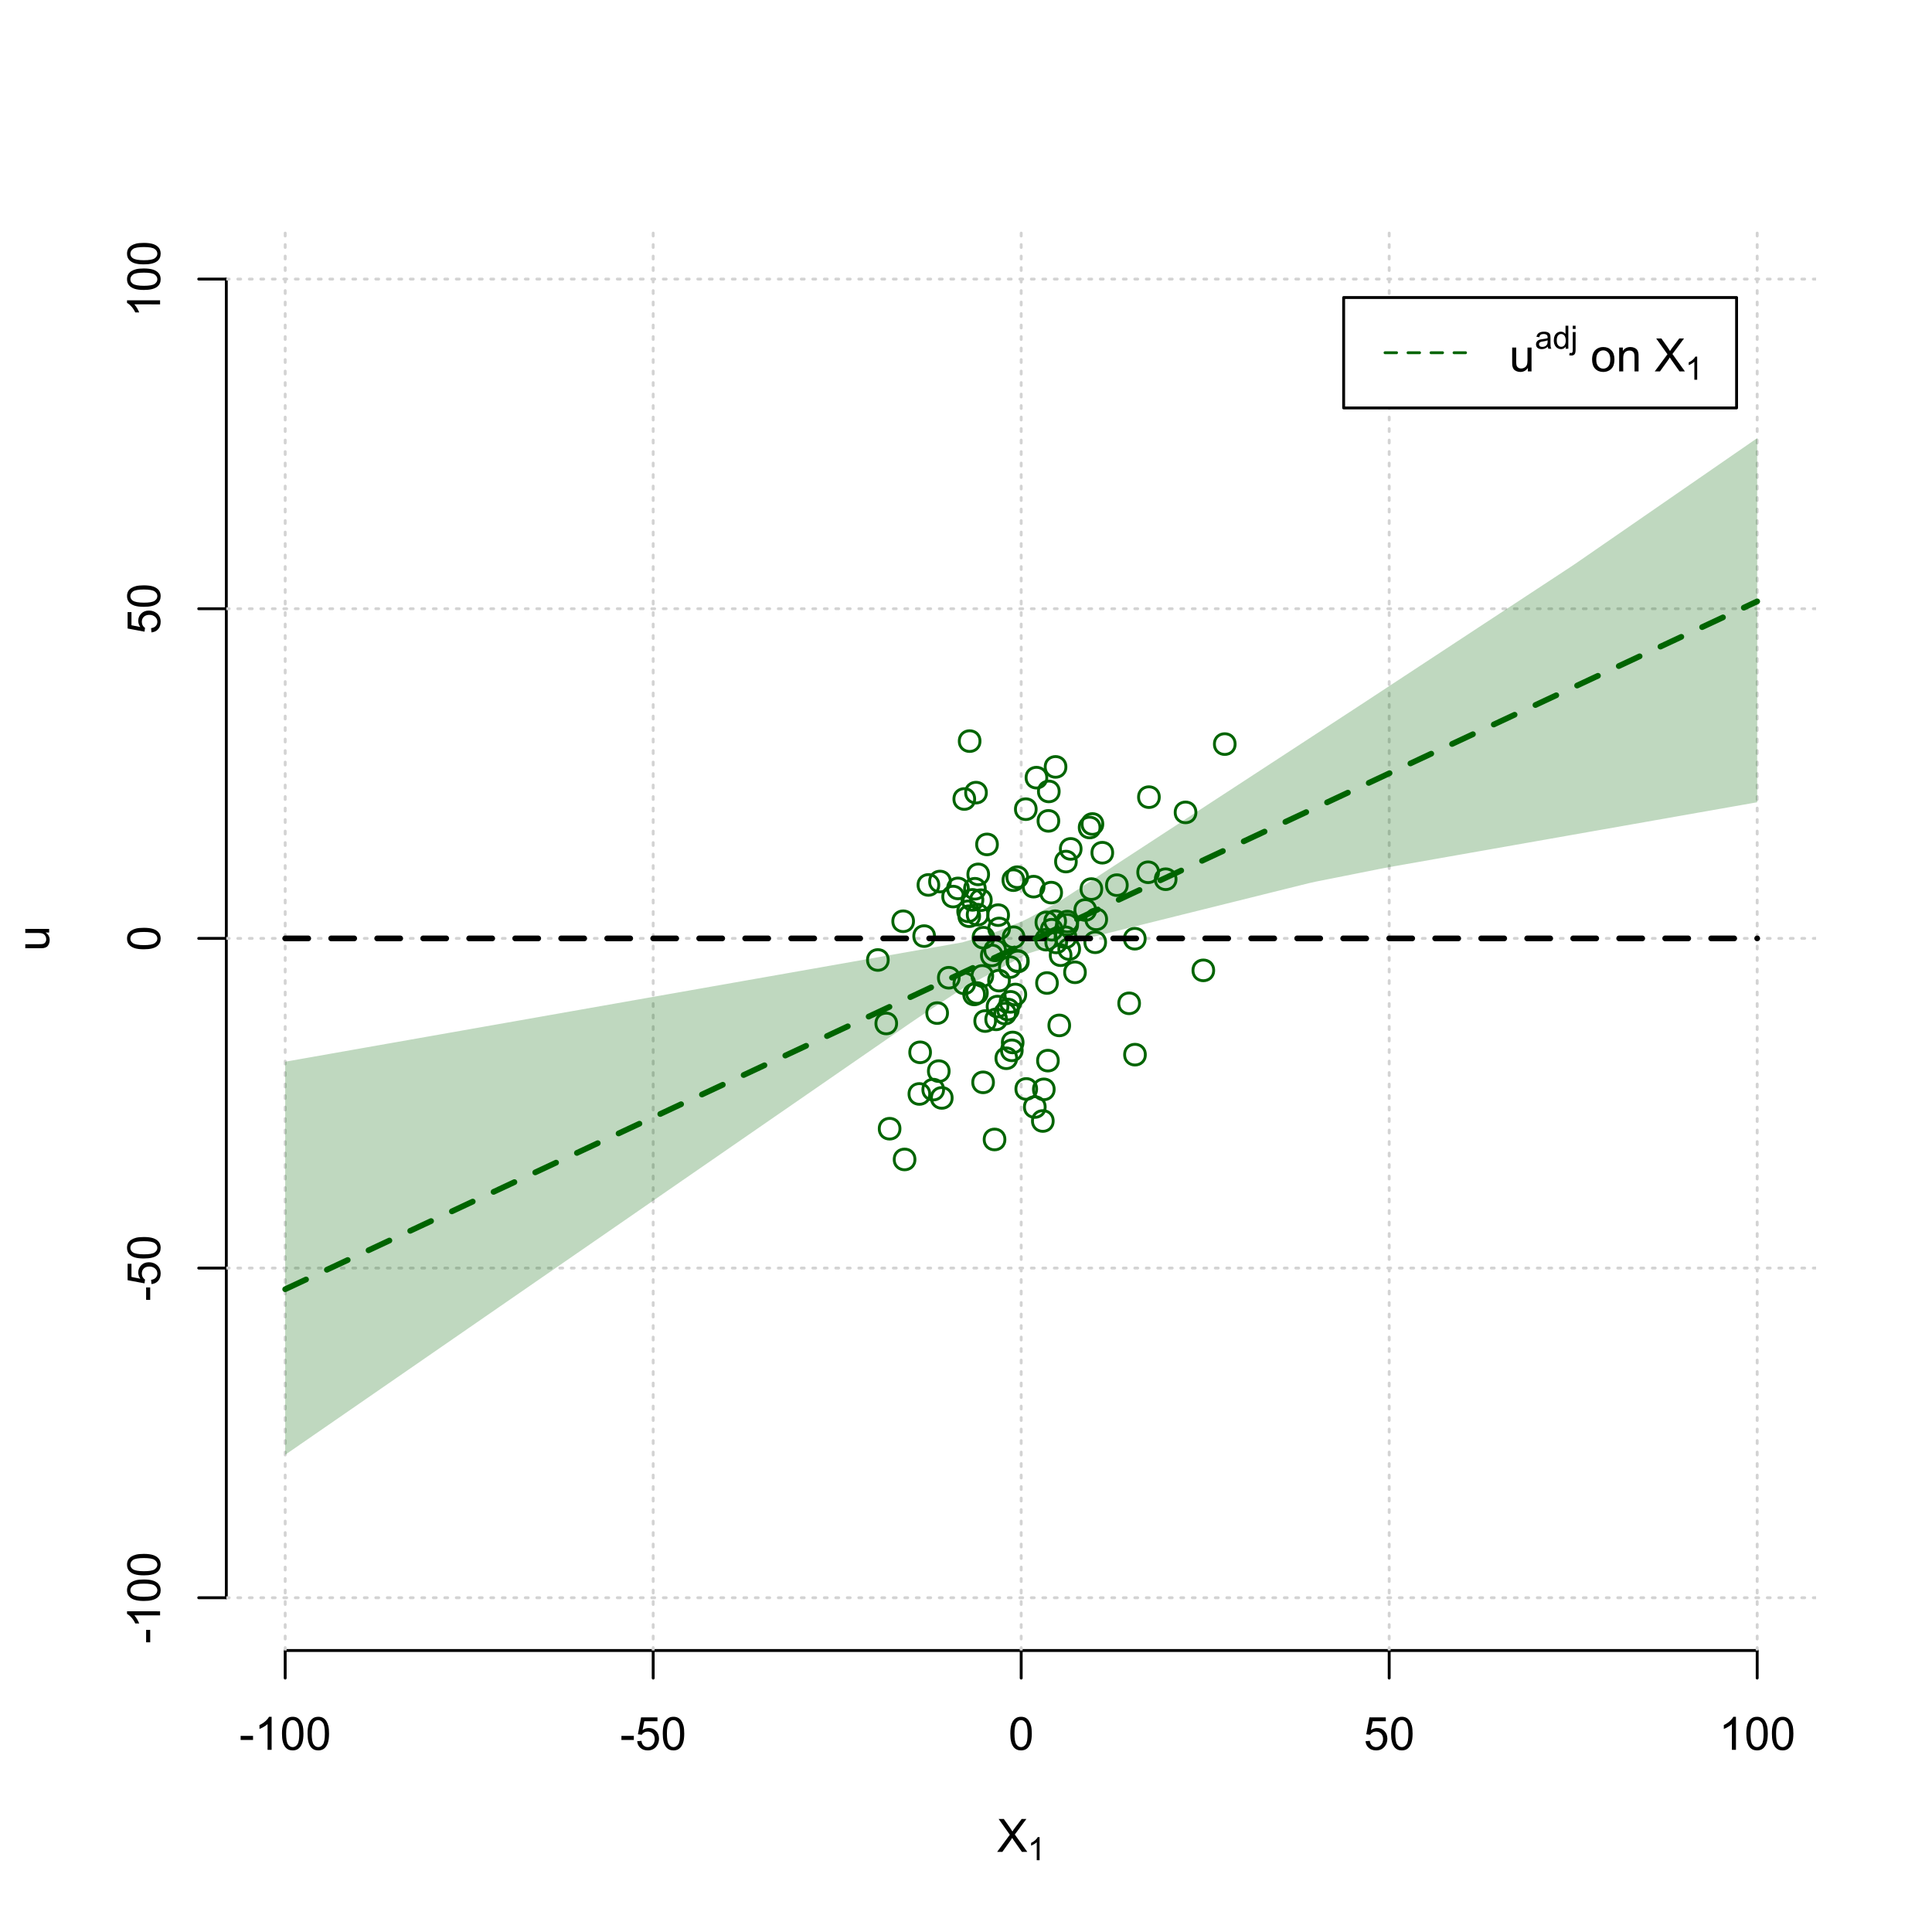<?xml version="1.0" encoding="UTF-8"?>
<svg xmlns="http://www.w3.org/2000/svg" xmlns:xlink="http://www.w3.org/1999/xlink" width="504pt" height="504pt" viewBox="0 0 504 504" version="1.1">
<defs>
<g>
<symbol overflow="visible" id="glyph0-0">
<path style="stroke:none;" d="M 1.5 0 L 1.5 -7.5 L 7.5 -7.5 L 7.5 0 Z M 1.688 -0.188 L 7.312 -0.188 L 7.312 -7.312 L 1.688 -7.312 Z M 1.688 -0.188 "/>
</symbol>
<symbol overflow="visible" id="glyph0-1">
<path style="stroke:none;" d="M 0.055 0 L 3.375 -4.477 L 0.445 -8.59 L 1.797 -8.59 L 3.359 -6.387 C 3.68 -5.93 3.91 -5.578 4.047 -5.332 C 4.238 -5.645 4.465 -5.969 4.727 -6.312 L 6.457 -8.59 L 7.695 -8.59 L 4.676 -4.539 L 7.93 0 L 6.523 0 L 4.359 -3.062 C 4.238 -3.238 4.113 -3.43 3.984 -3.641 C 3.789 -3.324 3.652 -3.109 3.574 -2.992 L 1.418 0 Z M 0.055 0 "/>
</symbol>
<symbol overflow="visible" id="glyph0-2">
<path style="stroke:none;" d="M 0.383 -2.578 L 0.383 -3.641 L 3.621 -3.641 L 3.621 -2.578 Z M 0.383 -2.578 "/>
</symbol>
<symbol overflow="visible" id="glyph0-3">
<path style="stroke:none;" d="M 4.469 0 L 3.414 0 L 3.414 -6.719 C 3.16 -6.477 2.828 -6.234 2.414 -5.996 C 2 -5.75 1.629 -5.57 1.305 -5.449 L 1.305 -6.469 C 1.895 -6.742 2.41 -7.078 2.852 -7.477 C 3.293 -7.871 3.605 -8.254 3.789 -8.625 L 4.469 -8.625 Z M 4.469 0 "/>
</symbol>
<symbol overflow="visible" id="glyph0-4">
<path style="stroke:none;" d="M 0.5 -4.234 C 0.496 -5.246 0.602 -6.062 0.812 -6.688 C 1.02 -7.305 1.328 -7.785 1.742 -8.121 C 2.148 -8.457 2.668 -8.625 3.297 -8.625 C 3.758 -8.625 4.164 -8.531 4.512 -8.348 C 4.855 -8.16 5.141 -7.891 5.371 -7.543 C 5.594 -7.191 5.773 -6.766 5.906 -6.266 C 6.035 -5.762 6.098 -5.086 6.102 -4.234 C 6.098 -3.227 5.996 -2.414 5.789 -1.797 C 5.578 -1.176 5.266 -0.695 4.859 -0.359 C 4.445 -0.02 3.926 0.145 3.297 0.148 C 2.465 0.145 1.816 -0.148 1.348 -0.742 C 0.781 -1.457 0.496 -2.621 0.5 -4.234 Z M 1.582 -4.234 C 1.582 -2.824 1.746 -1.887 2.074 -1.418 C 2.402 -0.949 2.809 -0.715 3.297 -0.719 C 3.777 -0.715 4.184 -0.949 4.52 -1.422 C 4.848 -1.887 5.016 -2.824 5.016 -4.234 C 5.016 -5.648 4.848 -6.59 4.52 -7.055 C 4.184 -7.516 3.773 -7.746 3.289 -7.75 C 2.801 -7.746 2.414 -7.543 2.125 -7.137 C 1.762 -6.613 1.582 -5.645 1.582 -4.234 Z M 1.582 -4.234 "/>
</symbol>
<symbol overflow="visible" id="glyph0-5">
<path style="stroke:none;" d="M 0.5 -2.25 L 1.605 -2.344 C 1.684 -1.805 1.871 -1.398 2.176 -1.125 C 2.473 -0.852 2.836 -0.715 3.258 -0.719 C 3.766 -0.715 4.195 -0.906 4.547 -1.293 C 4.898 -1.672 5.074 -2.18 5.074 -2.82 C 5.074 -3.414 4.902 -3.891 4.566 -4.242 C 4.227 -4.59 3.785 -4.762 3.242 -4.766 C 2.898 -4.762 2.594 -4.684 2.32 -4.531 C 2.047 -4.375 1.832 -4.176 1.676 -3.93 L 0.688 -4.062 L 1.516 -8.473 L 5.789 -8.473 L 5.789 -7.465 L 2.359 -7.465 L 1.898 -5.156 C 2.414 -5.516 2.953 -5.695 3.523 -5.695 C 4.27 -5.695 4.902 -5.434 5.422 -4.914 C 5.934 -4.395 6.191 -3.727 6.195 -2.914 C 6.191 -2.133 5.965 -1.461 5.516 -0.898 C 4.961 -0.199 4.211 0.145 3.258 0.148 C 2.477 0.145 1.836 -0.07 1.344 -0.508 C 0.844 -0.941 0.562 -1.523 0.5 -2.25 Z M 0.5 -2.25 "/>
</symbol>
<symbol overflow="visible" id="glyph0-6">
<path style="stroke:none;" d="M 4.867 0 L 4.867 -0.914 C 4.379 -0.211 3.723 0.141 2.895 0.141 C 2.527 0.141 2.184 0.07 1.867 -0.07 C 1.547 -0.211 1.309 -0.387 1.156 -0.602 C 1 -0.812 0.895 -1.074 0.832 -1.383 C 0.785 -1.59 0.762 -1.918 0.766 -2.367 L 0.766 -6.223 L 1.82 -6.223 L 1.82 -2.773 C 1.816 -2.219 1.84 -1.848 1.887 -1.656 C 1.949 -1.379 2.09 -1.16 2.309 -1.004 C 2.523 -0.84 2.789 -0.762 3.105 -0.766 C 3.418 -0.762 3.715 -0.844 3.996 -1.008 C 4.273 -1.172 4.469 -1.391 4.586 -1.672 C 4.699 -1.949 4.758 -2.355 4.758 -2.891 L 4.758 -6.223 L 5.812 -6.223 L 5.812 0 Z M 4.867 0 "/>
</symbol>
<symbol overflow="visible" id="glyph0-7">
<path style="stroke:none;" d=""/>
</symbol>
<symbol overflow="visible" id="glyph0-8">
<path style="stroke:none;" d="M 0.398 -3.109 C 0.398 -4.262 0.719 -5.117 1.359 -5.672 C 1.895 -6.133 2.547 -6.363 3.316 -6.363 C 4.172 -6.363 4.871 -6.082 5.414 -5.52 C 5.953 -4.957 6.223 -4.184 6.227 -3.199 C 6.223 -2.398 6.102 -1.766 5.867 -1.309 C 5.625 -0.848 5.277 -0.492 4.82 -0.238 C 4.359 0.016 3.859 0.141 3.316 0.141 C 2.441 0.141 1.734 -0.137 1.203 -0.695 C 0.664 -1.254 0.398 -2.059 0.398 -3.109 Z M 1.484 -3.109 C 1.48 -2.309 1.656 -1.711 2.004 -1.32 C 2.348 -0.922 2.785 -0.727 3.316 -0.727 C 3.84 -0.727 4.273 -0.926 4.621 -1.324 C 4.969 -1.723 5.145 -2.328 5.145 -3.148 C 5.145 -3.914 4.969 -4.496 4.617 -4.895 C 4.266 -5.289 3.832 -5.488 3.316 -5.492 C 2.785 -5.488 2.348 -5.293 2.004 -4.898 C 1.656 -4.5 1.48 -3.902 1.484 -3.109 Z M 1.484 -3.109 "/>
</symbol>
<symbol overflow="visible" id="glyph0-9">
<path style="stroke:none;" d="M 0.789 0 L 0.789 -6.223 L 1.742 -6.223 L 1.742 -5.336 C 2.195 -6.02 2.855 -6.363 3.719 -6.363 C 4.09 -6.363 4.434 -6.293 4.754 -6.16 C 5.066 -6.023 5.305 -5.848 5.461 -5.633 C 5.617 -5.41 5.727 -5.152 5.789 -4.852 C 5.828 -4.656 5.848 -4.312 5.848 -3.828 L 5.848 0 L 4.793 0 L 4.793 -3.785 C 4.793 -4.215 4.75 -4.535 4.668 -4.75 C 4.586 -4.961 4.441 -5.129 4.234 -5.258 C 4.023 -5.383 3.777 -5.449 3.5 -5.449 C 3.047 -5.449 2.66 -5.305 2.332 -5.02 C 2.004 -4.734 1.84 -4.195 1.844 -3.398 L 1.844 0 Z M 0.789 0 "/>
</symbol>
<symbol overflow="visible" id="glyph1-0">
<path style="stroke:none;" d="M 1.051 0 L 1.051 -5.25 L 5.25 -5.25 L 5.25 0 Z M 1.18 -0.133 L 5.117 -0.133 L 5.117 -5.117 L 1.18 -5.117 Z M 1.18 -0.133 "/>
</symbol>
<symbol overflow="visible" id="glyph1-1">
<path style="stroke:none;" d="M 3.129 0 L 2.391 0 L 2.391 -4.703 C 2.211 -4.531 1.977 -4.363 1.691 -4.195 C 1.398 -4.023 1.141 -3.895 0.914 -3.812 L 0.914 -4.527 C 1.328 -4.719 1.688 -4.953 1.996 -5.234 C 2.305 -5.508 2.523 -5.777 2.652 -6.039 L 3.129 -6.039 Z M 3.129 0 "/>
</symbol>
<symbol overflow="visible" id="glyph1-2">
<path style="stroke:none;" d="M 3.395 -0.539 C 3.117 -0.305 2.855 -0.137 2.605 -0.043 C 2.352 0.051 2.082 0.094 1.793 0.098 C 1.312 0.094 0.941 -0.02 0.688 -0.25 C 0.43 -0.48 0.305 -0.781 0.305 -1.148 C 0.305 -1.359 0.352 -1.551 0.449 -1.73 C 0.543 -1.902 0.668 -2.047 0.828 -2.156 C 0.984 -2.262 1.164 -2.34 1.363 -2.398 C 1.504 -2.434 1.723 -2.473 2.02 -2.512 C 2.609 -2.578 3.047 -2.664 3.336 -2.766 C 3.336 -2.867 3.34 -2.93 3.34 -2.957 C 3.34 -3.258 3.27 -3.469 3.129 -3.594 C 2.941 -3.758 2.66 -3.844 2.289 -3.844 C 1.941 -3.844 1.684 -3.781 1.52 -3.66 C 1.348 -3.535 1.227 -3.32 1.152 -3.016 L 0.43 -3.113 C 0.492 -3.418 0.602 -3.668 0.754 -3.863 C 0.902 -4.051 1.121 -4.199 1.406 -4.301 C 1.688 -4.402 2.016 -4.453 2.395 -4.453 C 2.766 -4.453 3.066 -4.406 3.301 -4.32 C 3.527 -4.23 3.699 -4.121 3.812 -3.992 C 3.918 -3.855 3.996 -3.691 4.043 -3.492 C 4.066 -3.363 4.078 -3.133 4.082 -2.809 L 4.082 -1.824 C 4.078 -1.137 4.094 -0.703 4.129 -0.523 C 4.156 -0.336 4.219 -0.164 4.316 0 L 3.543 0 C 3.465 -0.152 3.414 -0.332 3.395 -0.539 Z M 3.336 -2.188 C 3.062 -2.074 2.66 -1.98 2.129 -1.906 C 1.82 -1.859 1.605 -1.812 1.484 -1.758 C 1.355 -1.703 1.258 -1.621 1.191 -1.52 C 1.121 -1.41 1.09 -1.293 1.09 -1.168 C 1.09 -0.969 1.164 -0.805 1.312 -0.676 C 1.461 -0.543 1.68 -0.48 1.969 -0.48 C 2.25 -0.48 2.5 -0.539 2.727 -0.664 C 2.945 -0.785 3.109 -0.957 3.215 -1.176 C 3.293 -1.34 3.332 -1.586 3.336 -1.914 Z M 3.336 -2.188 "/>
</symbol>
<symbol overflow="visible" id="glyph1-3">
<path style="stroke:none;" d="M 3.379 0 L 3.379 -0.551 C 3.102 -0.121 2.695 0.094 2.16 0.098 C 1.812 0.094 1.492 0 1.203 -0.188 C 0.906 -0.379 0.68 -0.645 0.523 -0.988 C 0.359 -1.328 0.281 -1.723 0.285 -2.172 C 0.281 -2.605 0.355 -3 0.504 -3.355 C 0.648 -3.707 0.863 -3.977 1.156 -4.168 C 1.441 -4.355 1.766 -4.453 2.129 -4.453 C 2.387 -4.453 2.621 -4.395 2.828 -4.285 C 3.031 -4.172 3.199 -4.031 3.332 -3.855 L 3.332 -6.012 L 4.066 -6.012 L 4.066 0 Z M 1.047 -2.172 C 1.043 -1.613 1.16 -1.195 1.398 -0.922 C 1.629 -0.641 1.906 -0.504 2.23 -0.508 C 2.551 -0.504 2.824 -0.637 3.051 -0.902 C 3.273 -1.168 3.387 -1.57 3.391 -2.113 C 3.387 -2.707 3.273 -3.145 3.047 -3.426 C 2.816 -3.703 2.531 -3.844 2.199 -3.844 C 1.867 -3.844 1.594 -3.707 1.375 -3.441 C 1.152 -3.168 1.043 -2.746 1.047 -2.172 Z M 1.047 -2.172 "/>
</symbol>
<symbol overflow="visible" id="glyph1-4">
<path style="stroke:none;" d="M 0.551 -5.156 L 0.551 -6.012 L 1.289 -6.012 L 1.289 -5.156 Z M -0.387 1.691 L -0.246 1.062 C -0.098 1.098 0.016 1.117 0.102 1.121 C 0.25 1.117 0.363 1.066 0.438 0.969 C 0.512 0.867 0.551 0.621 0.551 0.223 L 0.551 -4.355 L 1.289 -4.355 L 1.289 0.238 C 1.289 0.773 1.219 1.148 1.078 1.359 C 0.898 1.633 0.602 1.77 0.191 1.77 C -0.008 1.77 -0.199 1.742 -0.387 1.691 Z M -0.387 1.691 "/>
</symbol>
<symbol overflow="visible" id="glyph2-0">
<path style="stroke:none;" d="M 0 -1.5 L -7.5 -1.5 L -7.5 -7.5 L 0 -7.5 Z M -0.188 -1.688 L -0.188 -7.312 L -7.312 -7.312 L -7.312 -1.688 Z M -0.188 -1.688 "/>
</symbol>
<symbol overflow="visible" id="glyph2-1">
<path style="stroke:none;" d="M 0 -4.867 L -0.914 -4.867 C -0.211 -4.379 0.141 -3.723 0.141 -2.895 C 0.141 -2.527 0.07 -2.184 -0.07 -1.867 C -0.211 -1.547 -0.387 -1.309 -0.598 -1.156 C -0.809 -1 -1.07 -0.895 -1.383 -0.832 C -1.59 -0.789 -1.918 -0.766 -2.367 -0.77 L -6.223 -0.77 L -6.223 -1.824 L -2.773 -1.824 C -2.219 -1.82 -1.848 -1.844 -1.656 -1.887 C -1.379 -1.949 -1.16 -2.09 -1.004 -2.309 C -0.84 -2.523 -0.762 -2.789 -0.766 -3.105 C -0.762 -3.418 -0.844 -3.715 -1.008 -3.996 C -1.172 -4.273 -1.391 -4.469 -1.672 -4.586 C -1.945 -4.699 -2.352 -4.758 -2.887 -4.758 L -6.223 -4.758 L -6.223 -5.812 L 0 -5.812 Z M 0 -4.867 "/>
</symbol>
<symbol overflow="visible" id="glyph2-2">
<path style="stroke:none;" d="M -2.578 -0.383 L -3.641 -0.383 L -3.641 -3.621 L -2.578 -3.621 Z M -2.578 -0.383 "/>
</symbol>
<symbol overflow="visible" id="glyph2-3">
<path style="stroke:none;" d="M 0 -4.469 L 0 -3.414 L -6.719 -3.418 C -6.477 -3.16 -6.234 -2.828 -5.996 -2.418 C -5.75 -2.004 -5.57 -1.633 -5.449 -1.309 L -6.469 -1.309 C -6.742 -1.895 -7.078 -2.41 -7.477 -2.852 C -7.871 -3.293 -8.254 -3.605 -8.625 -3.793 L -8.625 -4.473 Z M 0 -4.469 "/>
</symbol>
<symbol overflow="visible" id="glyph2-4">
<path style="stroke:none;" d="M -4.234 -0.5 C -5.246 -0.496 -6.062 -0.602 -6.688 -0.812 C -7.305 -1.02 -7.785 -1.328 -8.121 -1.742 C -8.457 -2.152 -8.625 -2.672 -8.625 -3.301 C -8.625 -3.758 -8.531 -4.164 -8.348 -4.512 C -8.16 -4.859 -7.891 -5.145 -7.543 -5.371 C -7.191 -5.594 -6.766 -5.773 -6.266 -5.906 C -5.762 -6.035 -5.086 -6.098 -4.234 -6.102 C -3.223 -6.098 -2.41 -5.996 -1.793 -5.789 C -1.176 -5.578 -0.695 -5.266 -0.359 -4.859 C -0.02 -4.445 0.145 -3.926 0.148 -3.297 C 0.145 -2.465 -0.148 -1.816 -0.742 -1.348 C -1.457 -0.781 -2.621 -0.496 -4.234 -0.5 Z M -4.234 -1.582 C -2.824 -1.582 -1.887 -1.746 -1.418 -2.074 C -0.949 -2.402 -0.715 -2.809 -0.719 -3.297 C -0.715 -3.777 -0.949 -4.184 -1.422 -4.52 C -1.887 -4.848 -2.824 -5.016 -4.234 -5.016 C -5.648 -5.016 -6.59 -4.848 -7.055 -4.52 C -7.516 -4.188 -7.746 -3.777 -7.75 -3.289 C -7.746 -2.801 -7.543 -2.414 -7.137 -2.129 C -6.613 -1.762 -5.645 -1.582 -4.234 -1.582 Z M -4.234 -1.582 "/>
</symbol>
<symbol overflow="visible" id="glyph2-5">
<path style="stroke:none;" d="M -2.25 -0.5 L -2.344 -1.605 C -1.805 -1.684 -1.398 -1.871 -1.125 -2.176 C -0.852 -2.473 -0.715 -2.836 -0.719 -3.258 C -0.715 -3.766 -0.906 -4.195 -1.293 -4.547 C -1.672 -4.898 -2.18 -5.074 -2.816 -5.074 C -3.414 -5.074 -3.891 -4.902 -4.242 -4.566 C -4.59 -4.227 -4.762 -3.785 -4.766 -3.242 C -4.762 -2.898 -4.684 -2.594 -4.531 -2.32 C -4.375 -2.047 -4.176 -1.832 -3.93 -1.676 L -4.062 -0.688 L -8.473 -1.52 L -8.473 -5.789 L -7.465 -5.789 L -7.465 -2.363 L -5.156 -1.898 C -5.516 -2.414 -5.695 -2.953 -5.695 -3.523 C -5.695 -4.27 -5.434 -4.902 -4.914 -5.422 C -4.395 -5.934 -3.727 -6.191 -2.91 -6.195 C -2.133 -6.191 -1.461 -5.965 -0.895 -5.516 C -0.199 -4.961 0.145 -4.211 0.148 -3.258 C 0.145 -2.477 -0.07 -1.836 -0.508 -1.344 C -0.941 -0.848 -1.523 -0.566 -2.25 -0.5 Z M -2.25 -0.5 "/>
</symbol>
</g>
<clipPath id="clip1">
  <path d="M 74 59.039 L 75 59.039 L 75 430.559 L 74 430.559 Z M 74 59.039 "/>
</clipPath>
<clipPath id="clip2">
  <path d="M 170 59.039 L 171 59.039 L 171 430.559 L 170 430.559 Z M 170 59.039 "/>
</clipPath>
<clipPath id="clip3">
  <path d="M 266 59.039 L 267 59.039 L 267 430.559 L 266 430.559 Z M 266 59.039 "/>
</clipPath>
<clipPath id="clip4">
  <path d="M 362 59.039 L 363 59.039 L 363 430.559 L 362 430.559 Z M 362 59.039 "/>
</clipPath>
<clipPath id="clip5">
  <path d="M 458 59.039 L 459 59.039 L 459 430.559 L 458 430.559 Z M 458 59.039 "/>
</clipPath>
<clipPath id="clip6">
  <path d="M 59.039 416 L 473.758 416 L 473.758 418 L 59.039 418 Z M 59.039 416 "/>
</clipPath>
<clipPath id="clip7">
  <path d="M 59.039 330 L 473.758 330 L 473.758 332 L 59.039 332 Z M 59.039 330 "/>
</clipPath>
<clipPath id="clip8">
  <path d="M 59.039 244 L 473.758 244 L 473.758 246 L 59.039 246 Z M 59.039 244 "/>
</clipPath>
<clipPath id="clip9">
  <path d="M 59.039 158 L 473.758 158 L 473.758 160 L 59.039 160 Z M 59.039 158 "/>
</clipPath>
<clipPath id="clip10">
  <path d="M 59.039 72 L 473.758 72 L 473.758 74 L 59.039 74 Z M 59.039 72 "/>
</clipPath>
</defs>
<g id="surface1536">
<rect x="0" y="0" width="504" height="504" style="fill:rgb(100%,100%,100%);fill-opacity:1;stroke:none;"/>
<g style="fill:rgb(0%,0%,0%);fill-opacity:1;">
  <use xlink:href="#glyph0-1" x="260.062" y="483.102"/>
</g>
<g style="fill:rgb(0%,0%,0%);fill-opacity:1;">
  <use xlink:href="#glyph1-1" x="268.066" y="485.281"/>
</g>
<g style="fill:rgb(0%,0%,0%);fill-opacity:1;">
  <use xlink:href="#glyph2-1" x="12.82" y="248.137"/>
</g>
<path style="fill:none;stroke-width:0.75;stroke-linecap:round;stroke-linejoin:round;stroke:rgb(0%,0%,0%);stroke-opacity:1;stroke-miterlimit:10;" d="M 74.398 430.559 L 458.398 430.559 "/>
<path style="fill:none;stroke-width:0.75;stroke-linecap:round;stroke-linejoin:round;stroke:rgb(0%,0%,0%);stroke-opacity:1;stroke-miterlimit:10;" d="M 74.398 430.559 L 74.398 437.762 "/>
<path style="fill:none;stroke-width:0.75;stroke-linecap:round;stroke-linejoin:round;stroke:rgb(0%,0%,0%);stroke-opacity:1;stroke-miterlimit:10;" d="M 170.398 430.559 L 170.398 437.762 "/>
<path style="fill:none;stroke-width:0.75;stroke-linecap:round;stroke-linejoin:round;stroke:rgb(0%,0%,0%);stroke-opacity:1;stroke-miterlimit:10;" d="M 266.398 430.559 L 266.398 437.762 "/>
<path style="fill:none;stroke-width:0.75;stroke-linecap:round;stroke-linejoin:round;stroke:rgb(0%,0%,0%);stroke-opacity:1;stroke-miterlimit:10;" d="M 362.398 430.559 L 362.398 437.762 "/>
<path style="fill:none;stroke-width:0.75;stroke-linecap:round;stroke-linejoin:round;stroke:rgb(0%,0%,0%);stroke-opacity:1;stroke-miterlimit:10;" d="M 458.398 430.559 L 458.398 437.762 "/>
<g style="fill:rgb(0%,0%,0%);fill-opacity:1;">
  <use xlink:href="#glyph0-2" x="62.391" y="456.48"/>
  <use xlink:href="#glyph0-3" x="66.387" y="456.48"/>
  <use xlink:href="#glyph0-4" x="73.061" y="456.48"/>
  <use xlink:href="#glyph0-4" x="79.734" y="456.48"/>
</g>
<g style="fill:rgb(0%,0%,0%);fill-opacity:1;">
  <use xlink:href="#glyph0-2" x="161.727" y="456.48"/>
  <use xlink:href="#glyph0-5" x="165.723" y="456.48"/>
  <use xlink:href="#glyph0-4" x="172.396" y="456.48"/>
</g>
<g style="fill:rgb(0%,0%,0%);fill-opacity:1;">
  <use xlink:href="#glyph0-4" x="263.062" y="456.48"/>
</g>
<g style="fill:rgb(0%,0%,0%);fill-opacity:1;">
  <use xlink:href="#glyph0-5" x="355.727" y="456.48"/>
  <use xlink:href="#glyph0-4" x="362.4" y="456.48"/>
</g>
<g style="fill:rgb(0%,0%,0%);fill-opacity:1;">
  <use xlink:href="#glyph0-3" x="448.387" y="456.48"/>
  <use xlink:href="#glyph0-4" x="455.061" y="456.48"/>
  <use xlink:href="#glyph0-4" x="461.734" y="456.48"/>
</g>
<path style="fill:none;stroke-width:0.75;stroke-linecap:round;stroke-linejoin:round;stroke:rgb(0%,0%,0%);stroke-opacity:1;stroke-miterlimit:10;" d="M 59.039 416.801 L 59.039 72.801 "/>
<path style="fill:none;stroke-width:0.75;stroke-linecap:round;stroke-linejoin:round;stroke:rgb(0%,0%,0%);stroke-opacity:1;stroke-miterlimit:10;" d="M 59.039 416.801 L 51.84 416.801 "/>
<path style="fill:none;stroke-width:0.75;stroke-linecap:round;stroke-linejoin:round;stroke:rgb(0%,0%,0%);stroke-opacity:1;stroke-miterlimit:10;" d="M 59.039 330.801 L 51.84 330.801 "/>
<path style="fill:none;stroke-width:0.75;stroke-linecap:round;stroke-linejoin:round;stroke:rgb(0%,0%,0%);stroke-opacity:1;stroke-miterlimit:10;" d="M 59.039 244.801 L 51.84 244.801 "/>
<path style="fill:none;stroke-width:0.75;stroke-linecap:round;stroke-linejoin:round;stroke:rgb(0%,0%,0%);stroke-opacity:1;stroke-miterlimit:10;" d="M 59.039 158.801 L 51.84 158.801 "/>
<path style="fill:none;stroke-width:0.75;stroke-linecap:round;stroke-linejoin:round;stroke:rgb(0%,0%,0%);stroke-opacity:1;stroke-miterlimit:10;" d="M 59.039 72.801 L 51.84 72.801 "/>
<g style="fill:rgb(0%,0%,0%);fill-opacity:1;">
  <use xlink:href="#glyph2-2" x="41.762" y="428.809"/>
  <use xlink:href="#glyph2-3" x="41.762" y="424.812"/>
  <use xlink:href="#glyph2-4" x="41.762" y="418.139"/>
  <use xlink:href="#glyph2-4" x="41.762" y="411.465"/>
</g>
<g style="fill:rgb(0%,0%,0%);fill-opacity:1;">
  <use xlink:href="#glyph2-2" x="41.762" y="339.473"/>
  <use xlink:href="#glyph2-5" x="41.762" y="335.477"/>
  <use xlink:href="#glyph2-4" x="41.762" y="328.803"/>
</g>
<g style="fill:rgb(0%,0%,0%);fill-opacity:1;">
  <use xlink:href="#glyph2-4" x="41.762" y="248.137"/>
</g>
<g style="fill:rgb(0%,0%,0%);fill-opacity:1;">
  <use xlink:href="#glyph2-5" x="41.762" y="165.473"/>
  <use xlink:href="#glyph2-4" x="41.762" y="158.799"/>
</g>
<g style="fill:rgb(0%,0%,0%);fill-opacity:1;">
  <use xlink:href="#glyph2-3" x="41.762" y="82.812"/>
  <use xlink:href="#glyph2-4" x="41.762" y="76.139"/>
  <use xlink:href="#glyph2-4" x="41.762" y="69.465"/>
</g>
<g clip-path="url(#clip1)" clip-rule="nonzero">
<path style="fill:none;stroke-width:0.75;stroke-linecap:round;stroke-linejoin:round;stroke:rgb(82.745%,82.745%,82.745%);stroke-opacity:1;stroke-dasharray:0.75,2.25;stroke-miterlimit:10;" d="M 74.398 430.559 L 74.398 59.039 "/>
</g>
<g clip-path="url(#clip2)" clip-rule="nonzero">
<path style="fill:none;stroke-width:0.75;stroke-linecap:round;stroke-linejoin:round;stroke:rgb(82.745%,82.745%,82.745%);stroke-opacity:1;stroke-dasharray:0.75,2.25;stroke-miterlimit:10;" d="M 170.398 430.559 L 170.398 59.039 "/>
</g>
<g clip-path="url(#clip3)" clip-rule="nonzero">
<path style="fill:none;stroke-width:0.75;stroke-linecap:round;stroke-linejoin:round;stroke:rgb(82.745%,82.745%,82.745%);stroke-opacity:1;stroke-dasharray:0.75,2.25;stroke-miterlimit:10;" d="M 266.398 430.559 L 266.398 59.039 "/>
</g>
<g clip-path="url(#clip4)" clip-rule="nonzero">
<path style="fill:none;stroke-width:0.75;stroke-linecap:round;stroke-linejoin:round;stroke:rgb(82.745%,82.745%,82.745%);stroke-opacity:1;stroke-dasharray:0.75,2.25;stroke-miterlimit:10;" d="M 362.398 430.559 L 362.398 59.039 "/>
</g>
<g clip-path="url(#clip5)" clip-rule="nonzero">
<path style="fill:none;stroke-width:0.75;stroke-linecap:round;stroke-linejoin:round;stroke:rgb(82.745%,82.745%,82.745%);stroke-opacity:1;stroke-dasharray:0.75,2.25;stroke-miterlimit:10;" d="M 458.398 430.559 L 458.398 59.039 "/>
</g>
<g clip-path="url(#clip6)" clip-rule="nonzero">
<path style="fill:none;stroke-width:0.75;stroke-linecap:round;stroke-linejoin:round;stroke:rgb(82.745%,82.745%,82.745%);stroke-opacity:1;stroke-dasharray:0.75,2.25;stroke-miterlimit:10;" d="M 59.039 416.801 L 473.762 416.801 "/>
</g>
<g clip-path="url(#clip7)" clip-rule="nonzero">
<path style="fill:none;stroke-width:0.75;stroke-linecap:round;stroke-linejoin:round;stroke:rgb(82.745%,82.745%,82.745%);stroke-opacity:1;stroke-dasharray:0.75,2.25;stroke-miterlimit:10;" d="M 59.039 330.801 L 473.762 330.801 "/>
</g>
<g clip-path="url(#clip8)" clip-rule="nonzero">
<path style="fill:none;stroke-width:0.75;stroke-linecap:round;stroke-linejoin:round;stroke:rgb(82.745%,82.745%,82.745%);stroke-opacity:1;stroke-dasharray:0.75,2.25;stroke-miterlimit:10;" d="M 59.039 244.801 L 473.762 244.801 "/>
</g>
<g clip-path="url(#clip9)" clip-rule="nonzero">
<path style="fill:none;stroke-width:0.75;stroke-linecap:round;stroke-linejoin:round;stroke:rgb(82.745%,82.745%,82.745%);stroke-opacity:1;stroke-dasharray:0.75,2.25;stroke-miterlimit:10;" d="M 59.039 158.801 L 473.762 158.801 "/>
</g>
<g clip-path="url(#clip10)" clip-rule="nonzero">
<path style="fill:none;stroke-width:0.75;stroke-linecap:round;stroke-linejoin:round;stroke:rgb(82.745%,82.745%,82.745%);stroke-opacity:1;stroke-dasharray:0.75,2.25;stroke-miterlimit:10;" d="M 59.039 72.801 L 473.762 72.801 "/>
</g>
<path style=" stroke:none;fill-rule:nonzero;fill:rgb(0%,39.216%,0%);fill-opacity:0.251;" d="M 74.398 310.812 L 74.398 276.969 L 76.32 276.633 L 78.238 276.293 L 80.16 275.953 L 82.078 275.617 L 85.922 274.938 L 87.84 274.602 L 89.762 274.262 L 91.68 273.922 L 93.602 273.586 L 95.52 273.246 L 97.441 272.91 L 99.359 272.57 L 101.281 272.23 L 103.199 271.895 L 105.121 271.555 L 107.039 271.215 L 108.961 270.879 L 110.879 270.539 L 112.801 270.199 L 114.719 269.863 L 116.641 269.523 L 118.559 269.188 L 120.48 268.848 L 122.398 268.508 L 124.32 268.172 L 126.238 267.832 L 128.16 267.492 L 130.078 267.156 L 132 266.816 L 133.922 266.48 L 135.84 266.141 L 137.762 265.801 L 139.68 265.465 L 141.602 265.125 L 143.52 264.785 L 145.441 264.449 L 147.359 264.109 L 149.281 263.77 L 151.199 263.434 L 153.121 263.094 L 155.039 262.758 L 156.961 262.418 L 158.879 262.078 L 160.801 261.742 L 162.719 261.402 L 164.641 261.062 L 166.559 260.727 L 168.48 260.387 L 170.398 260.047 L 172.32 259.711 L 174.238 259.371 L 176.16 259.035 L 178.078 258.695 L 180 258.355 L 181.922 258.02 L 183.84 257.68 L 185.762 257.34 L 187.68 257.004 L 189.602 256.664 L 191.52 256.324 L 193.441 255.988 L 195.359 255.648 L 197.281 255.312 L 199.199 254.973 L 201.121 254.633 L 203.039 254.297 L 204.961 253.957 L 206.879 253.617 L 208.801 253.281 L 210.719 252.941 L 212.641 252.605 L 214.559 252.266 L 216.48 251.926 L 218.398 251.59 L 220.32 251.25 L 222.238 250.91 L 224.16 250.574 L 226.078 250.234 L 228 249.895 L 229.922 249.559 L 231.84 249.219 L 233.762 248.883 L 235.68 248.543 L 237.602 248.203 L 239.52 247.867 L 241.441 247.527 L 243.359 247.188 L 245.281 246.852 L 247.199 246.512 L 249.121 246.172 L 251.039 245.836 L 252.961 245.277 L 254.879 244.719 L 256.801 244.156 L 258.719 243.543 L 260.641 242.77 L 262.559 241.992 L 264.48 241.219 L 266.398 240.445 L 268.32 239.523 L 270.238 238.484 L 272.16 237.441 L 274.078 236.398 L 276 235.359 L 277.922 234.156 L 279.84 232.902 L 281.762 231.648 L 283.68 230.395 L 285.602 229.145 L 287.52 227.891 L 289.441 226.637 L 291.359 225.383 L 293.281 224.129 L 295.199 222.875 L 297.121 221.625 L 299.039 220.371 L 300.961 219.117 L 302.879 217.863 L 304.801 216.609 L 306.719 215.355 L 308.641 214.105 L 310.559 212.852 L 312.48 211.598 L 314.398 210.344 L 316.32 209.09 L 318.238 207.836 L 320.16 206.586 L 322.078 205.332 L 325.922 202.824 L 327.84 201.57 L 329.762 200.316 L 331.68 199.066 L 333.602 197.812 L 335.52 196.559 L 337.441 195.305 L 339.359 194.051 L 341.281 192.797 L 343.199 191.543 L 345.121 190.293 L 347.039 189.039 L 348.961 187.785 L 350.879 186.531 L 352.801 185.277 L 354.719 184.023 L 356.641 182.766 L 358.559 181.504 L 360.48 180.242 L 362.398 178.98 L 364.32 177.719 L 366.238 176.457 L 368.16 175.195 L 370.078 173.934 L 373.922 171.41 L 375.84 170.148 L 377.762 168.887 L 379.68 167.625 L 381.602 166.363 L 383.52 165.102 L 385.441 163.84 L 387.359 162.578 L 389.281 161.32 L 391.199 160.059 L 393.121 158.797 L 395.039 157.535 L 396.961 156.273 L 398.879 155.012 L 400.801 153.75 L 402.719 152.488 L 404.641 151.227 L 406.559 149.965 L 408.48 148.703 L 410.398 147.441 L 412.32 146.121 L 414.238 144.793 L 416.16 143.469 L 418.078 142.141 L 420 140.816 L 421.922 139.488 L 423.84 138.164 L 425.762 136.836 L 427.68 135.512 L 429.602 134.184 L 431.52 132.859 L 433.441 131.531 L 435.359 130.207 L 437.281 128.879 L 439.199 127.555 L 441.121 126.227 L 443.039 124.902 L 444.961 123.574 L 446.879 122.25 L 448.801 120.922 L 450.719 119.598 L 452.641 118.27 L 454.559 116.945 L 456.48 115.617 L 458.398 114.293 L 458.398 72.801 L 458.398 209.285 L 456.48 209.625 L 454.559 209.965 L 452.641 210.301 L 450.719 210.641 L 448.801 210.98 L 446.879 211.316 L 444.961 211.656 L 443.039 211.992 L 441.121 212.332 L 439.199 212.672 L 437.281 213.008 L 435.359 213.348 L 433.441 213.688 L 431.52 214.023 L 429.602 214.363 L 427.68 214.703 L 425.762 215.039 L 423.84 215.379 L 421.922 215.715 L 418.078 216.395 L 416.16 216.73 L 414.238 217.07 L 412.32 217.41 L 410.398 217.746 L 408.48 218.086 L 406.559 218.426 L 404.641 218.762 L 402.719 219.102 L 400.801 219.438 L 398.879 219.777 L 396.961 220.117 L 395.039 220.453 L 393.121 220.793 L 391.199 221.133 L 389.281 221.469 L 387.359 221.809 L 385.441 222.145 L 383.52 222.484 L 381.602 222.824 L 379.68 223.16 L 377.762 223.5 L 375.84 223.84 L 373.922 224.176 L 370.078 224.855 L 368.16 225.191 L 366.238 225.531 L 364.32 225.867 L 362.398 226.207 L 360.48 226.566 L 358.559 226.949 L 356.641 227.332 L 354.719 227.715 L 352.801 228.094 L 350.879 228.477 L 348.961 228.859 L 347.039 229.242 L 345.121 229.621 L 343.199 230.004 L 341.281 230.434 L 339.359 230.914 L 337.441 231.391 L 335.52 231.867 L 333.602 232.344 L 331.68 232.82 L 329.762 233.297 L 327.84 233.777 L 325.922 234.254 L 322.078 235.207 L 320.16 235.684 L 318.238 236.16 L 316.32 236.641 L 314.398 237.117 L 312.48 237.594 L 310.559 238.07 L 308.641 238.547 L 306.719 239.023 L 304.801 239.504 L 302.879 239.98 L 300.961 240.457 L 299.039 240.934 L 297.121 241.41 L 295.199 241.887 L 293.281 242.367 L 291.359 242.844 L 289.441 243.32 L 287.52 243.797 L 285.602 244.273 L 283.68 244.75 L 281.762 245.23 L 279.84 245.707 L 277.922 246.184 L 274.078 247.137 L 272.16 247.613 L 270.238 248.094 L 268.32 248.707 L 266.398 249.723 L 264.48 250.738 L 262.559 251.758 L 260.641 252.773 L 258.719 253.789 L 256.801 254.805 L 254.879 255.82 L 252.961 256.836 L 251.039 257.918 L 249.121 259.18 L 247.199 260.441 L 245.281 261.703 L 243.359 262.965 L 241.441 264.227 L 239.52 265.492 L 237.602 266.793 L 235.68 268.121 L 233.762 269.445 L 231.84 270.773 L 229.922 272.098 L 228 273.426 L 226.078 274.75 L 224.16 276.078 L 222.238 277.402 L 220.32 278.73 L 218.398 280.055 L 216.48 281.383 L 214.559 282.707 L 212.641 284.035 L 210.719 285.359 L 208.801 286.688 L 206.879 288.012 L 204.961 289.34 L 203.039 290.664 L 201.121 291.988 L 199.199 293.316 L 197.281 294.641 L 195.359 295.969 L 193.441 297.293 L 191.52 298.621 L 189.602 299.945 L 187.68 301.273 L 185.762 302.598 L 183.84 303.926 L 181.922 305.25 L 180 306.578 L 178.078 307.902 L 176.16 309.23 L 174.238 310.555 L 172.32 311.883 L 170.398 313.207 L 168.48 314.535 L 166.559 315.859 L 164.641 317.188 L 162.719 318.512 L 160.801 319.84 L 158.879 321.164 L 156.961 322.492 L 155.039 323.816 L 153.121 325.145 L 151.199 326.469 L 149.281 327.793 L 147.359 329.121 L 145.441 330.445 L 143.52 331.773 L 141.602 333.098 L 139.68 334.426 L 137.762 335.75 L 135.84 337.078 L 133.922 338.402 L 132 339.73 L 130.078 341.055 L 128.16 342.383 L 126.238 343.707 L 124.32 345.035 L 122.398 346.359 L 120.48 347.688 L 118.559 349.012 L 116.641 350.34 L 114.719 351.664 L 112.801 352.992 L 110.879 354.316 L 108.961 355.645 L 107.039 356.969 L 105.121 358.297 L 103.199 359.621 L 101.281 360.949 L 99.359 362.273 L 97.441 363.598 L 95.52 364.926 L 93.602 366.25 L 91.68 367.578 L 89.762 368.902 L 87.84 370.23 L 85.922 371.555 L 84 372.883 L 82.078 374.207 L 80.16 375.535 L 78.238 376.859 L 76.32 378.188 L 74.398 379.512 L 74.398 416.801 Z M 74.398 310.812 "/>
<path style="fill:none;stroke-width:0.75;stroke-linecap:round;stroke-linejoin:round;stroke:rgb(0%,39.216%,0%);stroke-opacity:1;stroke-miterlimit:10;" d="M 259.699 266.363 C 259.699 269.961 254.301 269.961 254.301 266.363 C 254.301 262.762 259.699 262.762 259.699 266.363 "/>
<path style="fill:none;stroke-width:0.75;stroke-linecap:round;stroke-linejoin:round;stroke:rgb(0%,39.216%,0%);stroke-opacity:1;stroke-miterlimit:10;" d="M 274.742 292.43 C 274.742 296.031 269.34 296.031 269.34 292.43 C 269.34 288.832 274.742 288.832 274.742 292.43 "/>
<path style="fill:none;stroke-width:0.75;stroke-linecap:round;stroke-linejoin:round;stroke:rgb(0%,39.216%,0%);stroke-opacity:1;stroke-miterlimit:10;" d="M 276.305 206.457 C 276.305 210.059 270.902 210.059 270.902 206.457 C 270.902 202.859 276.305 202.859 276.305 206.457 "/>
<path style="fill:none;stroke-width:0.75;stroke-linecap:round;stroke-linejoin:round;stroke:rgb(0%,39.216%,0%);stroke-opacity:1;stroke-miterlimit:10;" d="M 316.609 253.141 C 316.609 256.738 311.211 256.738 311.211 253.141 C 311.211 249.539 316.609 249.539 316.609 253.141 "/>
<path style="fill:none;stroke-width:0.75;stroke-linecap:round;stroke-linejoin:round;stroke:rgb(0%,39.216%,0%);stroke-opacity:1;stroke-miterlimit:10;" d="M 262.305 247.922 C 262.305 251.523 256.906 251.523 256.906 247.922 C 256.906 244.32 262.305 244.32 262.305 247.922 "/>
<path style="fill:none;stroke-width:0.75;stroke-linecap:round;stroke-linejoin:round;stroke:rgb(0%,39.216%,0%);stroke-opacity:1;stroke-miterlimit:10;" d="M 276.074 276.688 C 276.074 280.285 270.676 280.285 270.676 276.688 C 270.676 273.086 276.074 273.086 276.074 276.688 "/>
<path style="fill:none;stroke-width:0.75;stroke-linecap:round;stroke-linejoin:round;stroke:rgb(0%,39.216%,0%);stroke-opacity:1;stroke-miterlimit:10;" d="M 272.344 231.301 C 272.344 234.898 266.945 234.898 266.945 231.301 C 266.945 227.699 272.344 227.699 272.344 231.301 "/>
<path style="fill:none;stroke-width:0.75;stroke-linecap:round;stroke-linejoin:round;stroke:rgb(0%,39.216%,0%);stroke-opacity:1;stroke-miterlimit:10;" d="M 255.547 239.008 C 255.547 242.609 250.145 242.609 250.145 239.008 C 250.145 235.406 255.547 235.406 255.547 239.008 "/>
<path style="fill:none;stroke-width:0.75;stroke-linecap:round;stroke-linejoin:round;stroke:rgb(0%,39.216%,0%);stroke-opacity:1;stroke-miterlimit:10;" d="M 281.625 247.586 C 281.625 251.184 276.223 251.184 276.223 247.586 C 276.223 243.984 281.625 243.984 281.625 247.586 "/>
<path style="fill:none;stroke-width:0.75;stroke-linecap:round;stroke-linejoin:round;stroke:rgb(0%,39.216%,0%);stroke-opacity:1;stroke-miterlimit:10;" d="M 263.344 242.207 C 263.344 245.809 257.941 245.809 257.941 242.207 C 257.941 238.605 263.344 238.605 263.344 242.207 "/>
<path style="fill:none;stroke-width:0.75;stroke-linecap:round;stroke-linejoin:round;stroke:rgb(0%,39.216%,0%);stroke-opacity:1;stroke-miterlimit:10;" d="M 277.059 242.539 C 277.059 246.137 271.66 246.137 271.66 242.539 C 271.66 238.938 277.059 238.938 277.059 242.539 "/>
<path style="fill:none;stroke-width:0.75;stroke-linecap:round;stroke-linejoin:round;stroke:rgb(0%,39.216%,0%);stroke-opacity:1;stroke-miterlimit:10;" d="M 288.41 245.809 C 288.41 249.41 283.012 249.41 283.012 245.809 C 283.012 242.211 288.41 242.211 288.41 245.809 "/>
<path style="fill:none;stroke-width:0.75;stroke-linecap:round;stroke-linejoin:round;stroke:rgb(0%,39.216%,0%);stroke-opacity:1;stroke-miterlimit:10;" d="M 233.898 266.992 C 233.898 270.594 228.5 270.594 228.5 266.992 C 228.5 263.391 233.898 263.391 233.898 266.992 "/>
<path style="fill:none;stroke-width:0.75;stroke-linecap:round;stroke-linejoin:round;stroke:rgb(0%,39.216%,0%);stroke-opacity:1;stroke-miterlimit:10;" d="M 242.734 274.52 C 242.734 278.121 237.332 278.121 237.332 274.52 C 237.332 270.918 242.734 270.918 242.734 274.52 "/>
<path style="fill:none;stroke-width:0.75;stroke-linecap:round;stroke-linejoin:round;stroke:rgb(0%,39.216%,0%);stroke-opacity:1;stroke-miterlimit:10;" d="M 285.809 237.387 C 285.809 240.988 280.41 240.988 280.41 237.387 C 280.41 233.789 285.809 233.789 285.809 237.387 "/>
<path style="fill:none;stroke-width:0.75;stroke-linecap:round;stroke-linejoin:round;stroke:rgb(0%,39.216%,0%);stroke-opacity:1;stroke-miterlimit:10;" d="M 279.383 249.184 C 279.383 252.781 273.984 252.781 273.984 249.184 C 273.984 245.582 279.383 245.582 279.383 249.184 "/>
<path style="fill:none;stroke-width:0.75;stroke-linecap:round;stroke-linejoin:round;stroke:rgb(0%,39.216%,0%);stroke-opacity:1;stroke-miterlimit:10;" d="M 276.926 232.855 C 276.926 236.453 271.527 236.453 271.527 232.855 C 271.527 229.254 276.926 229.254 276.926 232.855 "/>
<path style="fill:none;stroke-width:0.75;stroke-linecap:round;stroke-linejoin:round;stroke:rgb(0%,39.216%,0%);stroke-opacity:1;stroke-miterlimit:10;" d="M 306.789 229.363 C 306.789 232.961 301.387 232.961 301.387 229.363 C 301.387 225.762 306.789 225.762 306.789 229.363 "/>
<path style="fill:none;stroke-width:0.75;stroke-linecap:round;stroke-linejoin:round;stroke:rgb(0%,39.216%,0%);stroke-opacity:1;stroke-miterlimit:10;" d="M 297.262 261.738 C 297.262 265.336 291.859 265.336 291.859 261.738 C 291.859 258.137 297.262 258.137 297.262 261.738 "/>
<path style="fill:none;stroke-width:0.75;stroke-linecap:round;stroke-linejoin:round;stroke:rgb(0%,39.216%,0%);stroke-opacity:1;stroke-miterlimit:10;" d="M 266.883 271.945 C 266.883 275.547 261.484 275.547 261.484 271.945 C 261.484 268.348 266.883 268.348 266.883 271.945 "/>
<path style="fill:none;stroke-width:0.75;stroke-linecap:round;stroke-linejoin:round;stroke:rgb(0%,39.216%,0%);stroke-opacity:1;stroke-miterlimit:10;" d="M 283.133 253.645 C 283.133 257.246 277.73 257.246 277.73 253.645 C 277.73 250.047 283.133 250.047 283.133 253.645 "/>
<path style="fill:none;stroke-width:0.75;stroke-linecap:round;stroke-linejoin:round;stroke:rgb(0%,39.216%,0%);stroke-opacity:1;stroke-miterlimit:10;" d="M 254.27 256.539 C 254.27 260.137 248.871 260.137 248.871 256.539 C 248.871 252.938 254.27 252.938 254.27 256.539 "/>
<path style="fill:none;stroke-width:0.75;stroke-linecap:round;stroke-linejoin:round;stroke:rgb(0%,39.216%,0%);stroke-opacity:1;stroke-miterlimit:10;" d="M 257.551 259.043 C 257.551 262.645 252.148 262.645 252.148 259.043 C 252.148 255.441 257.551 255.441 257.551 259.043 "/>
<path style="fill:none;stroke-width:0.75;stroke-linecap:round;stroke-linejoin:round;stroke:rgb(0%,39.216%,0%);stroke-opacity:1;stroke-miterlimit:10;" d="M 247.176 264.285 C 247.176 267.883 241.777 267.883 241.777 264.285 C 241.777 260.684 247.176 260.684 247.176 264.285 "/>
<path style="fill:none;stroke-width:0.75;stroke-linecap:round;stroke-linejoin:round;stroke:rgb(0%,39.216%,0%);stroke-opacity:1;stroke-miterlimit:10;" d="M 243.781 244.199 C 243.781 247.801 238.383 247.801 238.383 244.199 C 238.383 240.602 243.781 240.602 243.781 244.199 "/>
<path style="fill:none;stroke-width:0.75;stroke-linecap:round;stroke-linejoin:round;stroke:rgb(0%,39.216%,0%);stroke-opacity:1;stroke-miterlimit:10;" d="M 250.215 255.066 C 250.215 258.664 244.812 258.664 244.812 255.066 C 244.812 251.465 250.215 251.465 250.215 255.066 "/>
<path style="fill:none;stroke-width:0.75;stroke-linecap:round;stroke-linejoin:round;stroke:rgb(0%,39.216%,0%);stroke-opacity:1;stroke-miterlimit:10;" d="M 262.934 262.582 C 262.934 266.18 257.531 266.18 257.531 262.582 C 257.531 258.98 262.934 258.98 262.934 262.582 "/>
<path style="fill:none;stroke-width:0.75;stroke-linecap:round;stroke-linejoin:round;stroke:rgb(0%,39.216%,0%);stroke-opacity:1;stroke-miterlimit:10;" d="M 238.309 240.328 C 238.309 243.926 232.91 243.926 232.91 240.328 C 232.91 236.727 238.309 236.727 238.309 240.328 "/>
<path style="fill:none;stroke-width:0.75;stroke-linecap:round;stroke-linejoin:round;stroke:rgb(0%,39.216%,0%);stroke-opacity:1;stroke-miterlimit:10;" d="M 268.074 228.828 C 268.074 232.43 262.676 232.43 262.676 228.828 C 262.676 225.23 268.074 225.23 268.074 228.828 "/>
<path style="fill:none;stroke-width:0.75;stroke-linecap:round;stroke-linejoin:round;stroke:rgb(0%,39.216%,0%);stroke-opacity:1;stroke-miterlimit:10;" d="M 248.383 286.414 C 248.383 290.012 242.984 290.012 242.984 286.414 C 242.984 282.812 248.383 282.812 248.383 286.414 "/>
<path style="fill:none;stroke-width:0.75;stroke-linecap:round;stroke-linejoin:round;stroke:rgb(0%,39.216%,0%);stroke-opacity:1;stroke-miterlimit:10;" d="M 270.422 284.074 C 270.422 287.672 265.02 287.672 265.02 284.074 C 265.02 280.473 270.422 280.473 270.422 284.074 "/>
<path style="fill:none;stroke-width:0.75;stroke-linecap:round;stroke-linejoin:round;stroke:rgb(0%,39.216%,0%);stroke-opacity:1;stroke-miterlimit:10;" d="M 261.43 249.242 C 261.43 252.844 256.031 252.844 256.031 249.242 C 256.031 245.645 261.43 245.645 261.43 249.242 "/>
<path style="fill:none;stroke-width:0.75;stroke-linecap:round;stroke-linejoin:round;stroke:rgb(0%,39.216%,0%);stroke-opacity:1;stroke-miterlimit:10;" d="M 275.828 256.438 C 275.828 260.035 270.43 260.035 270.43 256.438 C 270.43 252.836 275.828 252.836 275.828 256.438 "/>
<path style="fill:none;stroke-width:0.75;stroke-linecap:round;stroke-linejoin:round;stroke:rgb(0%,39.216%,0%);stroke-opacity:1;stroke-miterlimit:10;" d="M 277.965 240.316 C 277.965 243.918 272.562 243.918 272.562 240.316 C 272.562 236.719 277.965 236.719 277.965 240.316 "/>
<path style="fill:none;stroke-width:0.75;stroke-linecap:round;stroke-linejoin:round;stroke:rgb(0%,39.216%,0%);stroke-opacity:1;stroke-miterlimit:10;" d="M 302.219 227.547 C 302.219 231.145 296.816 231.145 296.816 227.547 C 296.816 223.945 302.219 223.945 302.219 227.547 "/>
<path style="fill:none;stroke-width:0.75;stroke-linecap:round;stroke-linejoin:round;stroke:rgb(0%,39.216%,0%);stroke-opacity:1;stroke-miterlimit:10;" d="M 276.199 214.141 C 276.199 217.742 270.801 217.742 270.801 214.141 C 270.801 210.543 276.199 210.543 276.199 214.141 "/>
<path style="fill:none;stroke-width:0.75;stroke-linecap:round;stroke-linejoin:round;stroke:rgb(0%,39.216%,0%);stroke-opacity:1;stroke-miterlimit:10;" d="M 287.41 231.934 C 287.41 235.531 282.008 235.531 282.008 231.934 C 282.008 228.332 287.41 228.332 287.41 231.934 "/>
<path style="fill:none;stroke-width:0.75;stroke-linecap:round;stroke-linejoin:round;stroke:rgb(0%,39.216%,0%);stroke-opacity:1;stroke-miterlimit:10;" d="M 244.895 230.852 C 244.895 234.453 239.496 234.453 239.496 230.852 C 239.496 227.254 244.895 227.254 244.895 230.852 "/>
<path style="fill:none;stroke-width:0.75;stroke-linecap:round;stroke-linejoin:round;stroke:rgb(0%,39.216%,0%);stroke-opacity:1;stroke-miterlimit:10;" d="M 268.238 250.805 C 268.238 254.406 262.836 254.406 262.836 250.805 C 262.836 247.207 268.238 247.207 268.238 250.805 "/>
<path style="fill:none;stroke-width:0.75;stroke-linecap:round;stroke-linejoin:round;stroke:rgb(0%,39.216%,0%);stroke-opacity:1;stroke-miterlimit:10;" d="M 247.914 229.965 C 247.914 233.566 242.512 233.566 242.512 229.965 C 242.512 226.363 247.914 226.363 247.914 229.965 "/>
<path style="fill:none;stroke-width:0.75;stroke-linecap:round;stroke-linejoin:round;stroke:rgb(0%,39.216%,0%);stroke-opacity:1;stroke-miterlimit:10;" d="M 280.664 244.512 C 280.664 248.109 275.266 248.109 275.266 244.512 C 275.266 240.91 280.664 240.91 280.664 244.512 "/>
<path style="fill:none;stroke-width:0.75;stroke-linecap:round;stroke-linejoin:round;stroke:rgb(0%,39.216%,0%);stroke-opacity:1;stroke-miterlimit:10;" d="M 275.609 245.133 C 275.609 248.734 270.211 248.734 270.211 245.133 C 270.211 241.535 275.609 241.535 275.609 245.133 "/>
<path style="fill:none;stroke-width:0.75;stroke-linecap:round;stroke-linejoin:round;stroke:rgb(0%,39.216%,0%);stroke-opacity:1;stroke-miterlimit:10;" d="M 322.203 194.109 C 322.203 197.711 316.805 197.711 316.805 194.109 C 316.805 190.512 322.203 190.512 322.203 194.109 "/>
<path style="fill:none;stroke-width:0.75;stroke-linecap:round;stroke-linejoin:round;stroke:rgb(0%,39.216%,0%);stroke-opacity:1;stroke-miterlimit:10;" d="M 262.562 265.918 C 262.562 269.52 257.164 269.52 257.164 265.918 C 257.164 262.32 262.562 262.32 262.562 265.918 "/>
<path style="fill:none;stroke-width:0.75;stroke-linecap:round;stroke-linejoin:round;stroke:rgb(0%,39.216%,0%);stroke-opacity:1;stroke-miterlimit:10;" d="M 259.16 282.352 C 259.16 285.953 253.762 285.953 253.762 282.352 C 253.762 278.754 259.16 278.754 259.16 282.352 "/>
<path style="fill:none;stroke-width:0.75;stroke-linecap:round;stroke-linejoin:round;stroke:rgb(0%,39.216%,0%);stroke-opacity:1;stroke-miterlimit:10;" d="M 268.125 250.664 C 268.125 254.266 262.727 254.266 262.727 250.664 C 262.727 247.062 268.125 247.062 268.125 250.664 "/>
<path style="fill:none;stroke-width:0.75;stroke-linecap:round;stroke-linejoin:round;stroke:rgb(0%,39.216%,0%);stroke-opacity:1;stroke-miterlimit:10;" d="M 275.664 240.625 C 275.664 244.223 270.266 244.223 270.266 240.625 C 270.266 237.023 275.664 237.023 275.664 240.625 "/>
<path style="fill:none;stroke-width:0.75;stroke-linecap:round;stroke-linejoin:round;stroke:rgb(0%,39.216%,0%);stroke-opacity:1;stroke-miterlimit:10;" d="M 238.68 302.465 C 238.68 306.062 233.277 306.062 233.277 302.465 C 233.277 298.863 238.68 298.863 238.68 302.465 "/>
<path style="fill:none;stroke-width:0.75;stroke-linecap:round;stroke-linejoin:round;stroke:rgb(0%,39.216%,0%);stroke-opacity:1;stroke-miterlimit:10;" d="M 263.312 255.816 C 263.312 259.414 257.914 259.414 257.914 255.816 C 257.914 252.215 263.312 252.215 263.312 255.816 "/>
<path style="fill:none;stroke-width:0.75;stroke-linecap:round;stroke-linejoin:round;stroke:rgb(0%,39.216%,0%);stroke-opacity:1;stroke-miterlimit:10;" d="M 298.781 275.129 C 298.781 278.73 293.383 278.73 293.383 275.129 C 293.383 271.527 298.781 271.527 298.781 275.129 "/>
<path style="fill:none;stroke-width:0.75;stroke-linecap:round;stroke-linejoin:round;stroke:rgb(0%,39.216%,0%);stroke-opacity:1;stroke-miterlimit:10;" d="M 257.027 231.852 C 257.027 235.449 251.629 235.449 251.629 231.852 C 251.629 228.25 257.027 228.25 257.027 231.852 "/>
<path style="fill:none;stroke-width:0.75;stroke-linecap:round;stroke-linejoin:round;stroke:rgb(0%,39.216%,0%);stroke-opacity:1;stroke-miterlimit:10;" d="M 247.598 279.426 C 247.598 283.027 242.199 283.027 242.199 279.426 C 242.199 275.824 247.598 275.824 247.598 279.426 "/>
<path style="fill:none;stroke-width:0.75;stroke-linecap:round;stroke-linejoin:round;stroke:rgb(0%,39.216%,0%);stroke-opacity:1;stroke-miterlimit:10;" d="M 259.25 244.621 C 259.25 248.219 253.852 248.219 253.852 244.621 C 253.852 241.02 259.25 241.02 259.25 244.621 "/>
<path style="fill:none;stroke-width:0.75;stroke-linecap:round;stroke-linejoin:round;stroke:rgb(0%,39.216%,0%);stroke-opacity:1;stroke-miterlimit:10;" d="M 257.312 206.773 C 257.312 210.375 251.91 210.375 251.91 206.773 C 251.91 203.176 257.312 203.176 257.312 206.773 "/>
<path style="fill:none;stroke-width:0.75;stroke-linecap:round;stroke-linejoin:round;stroke:rgb(0%,39.216%,0%);stroke-opacity:1;stroke-miterlimit:10;" d="M 287.684 214.961 C 287.684 218.559 282.281 218.559 282.281 214.961 C 282.281 211.359 287.684 211.359 287.684 214.961 "/>
<path style="fill:none;stroke-width:0.75;stroke-linecap:round;stroke-linejoin:round;stroke:rgb(0%,39.216%,0%);stroke-opacity:1;stroke-miterlimit:10;" d="M 275 284.18 C 275 287.781 269.602 287.781 269.602 284.18 C 269.602 280.582 275 280.582 275 284.18 "/>
<path style="fill:none;stroke-width:0.75;stroke-linecap:round;stroke-linejoin:round;stroke:rgb(0%,39.216%,0%);stroke-opacity:1;stroke-miterlimit:10;" d="M 231.711 250.43 C 231.711 254.031 226.312 254.031 226.312 250.43 C 226.312 246.832 231.711 246.832 231.711 250.43 "/>
<path style="fill:none;stroke-width:0.75;stroke-linecap:round;stroke-linejoin:round;stroke:rgb(0%,39.216%,0%);stroke-opacity:1;stroke-miterlimit:10;" d="M 263.086 238.727 C 263.086 242.328 257.688 242.328 257.688 238.727 C 257.688 235.129 263.086 235.129 263.086 238.727 "/>
<path style="fill:none;stroke-width:0.75;stroke-linecap:round;stroke-linejoin:round;stroke:rgb(0%,39.216%,0%);stroke-opacity:1;stroke-miterlimit:10;" d="M 255.648 193.332 C 255.648 196.934 250.25 196.934 250.25 193.332 C 250.25 189.734 255.648 189.734 255.648 193.332 "/>
<path style="fill:none;stroke-width:0.75;stroke-linecap:round;stroke-linejoin:round;stroke:rgb(0%,39.216%,0%);stroke-opacity:1;stroke-miterlimit:10;" d="M 234.773 294.445 C 234.773 298.047 229.375 298.047 229.375 294.445 C 229.375 290.848 234.773 290.848 234.773 294.445 "/>
<path style="fill:none;stroke-width:0.75;stroke-linecap:round;stroke-linejoin:round;stroke:rgb(0%,39.216%,0%);stroke-opacity:1;stroke-miterlimit:10;" d="M 257.734 238.605 C 257.734 242.207 252.336 242.207 252.336 238.605 C 252.336 235.008 257.734 235.008 257.734 238.605 "/>
<path style="fill:none;stroke-width:0.75;stroke-linecap:round;stroke-linejoin:round;stroke:rgb(0%,39.216%,0%);stroke-opacity:1;stroke-miterlimit:10;" d="M 255.254 237.73 C 255.254 241.328 249.852 241.328 249.852 237.73 C 249.852 234.129 255.254 234.129 255.254 237.73 "/>
<path style="fill:none;stroke-width:0.75;stroke-linecap:round;stroke-linejoin:round;stroke:rgb(0%,39.216%,0%);stroke-opacity:1;stroke-miterlimit:10;" d="M 273.078 202.867 C 273.078 206.469 267.68 206.469 267.68 202.867 C 267.68 199.266 273.078 199.266 273.078 202.867 "/>
<path style="fill:none;stroke-width:0.75;stroke-linecap:round;stroke-linejoin:round;stroke:rgb(0%,39.216%,0%);stroke-opacity:1;stroke-miterlimit:10;" d="M 256.391 234.75 C 256.391 238.352 250.992 238.352 250.992 234.75 C 250.992 231.148 256.391 231.148 256.391 234.75 "/>
<path style="fill:none;stroke-width:0.75;stroke-linecap:round;stroke-linejoin:round;stroke:rgb(0%,39.216%,0%);stroke-opacity:1;stroke-miterlimit:10;" d="M 266.133 252.289 C 266.133 255.891 260.734 255.891 260.734 252.289 C 260.734 248.691 266.133 248.691 266.133 252.289 "/>
<path style="fill:none;stroke-width:0.75;stroke-linecap:round;stroke-linejoin:round;stroke:rgb(0%,39.216%,0%);stroke-opacity:1;stroke-miterlimit:10;" d="M 258.961 254.586 C 258.961 258.184 253.562 258.184 253.562 254.586 C 253.562 250.984 258.961 250.984 258.961 254.586 "/>
<path style="fill:none;stroke-width:0.75;stroke-linecap:round;stroke-linejoin:round;stroke:rgb(0%,39.216%,0%);stroke-opacity:1;stroke-miterlimit:10;" d="M 290.258 222.449 C 290.258 226.047 284.855 226.047 284.855 222.449 C 284.855 218.848 290.258 218.848 290.258 222.449 "/>
<path style="fill:none;stroke-width:0.75;stroke-linecap:round;stroke-linejoin:round;stroke:rgb(0%,39.216%,0%);stroke-opacity:1;stroke-miterlimit:10;" d="M 278.062 200.062 C 278.062 203.66 272.664 203.66 272.664 200.062 C 272.664 196.461 278.062 196.461 278.062 200.062 "/>
<path style="fill:none;stroke-width:0.75;stroke-linecap:round;stroke-linejoin:round;stroke:rgb(0%,39.216%,0%);stroke-opacity:1;stroke-miterlimit:10;" d="M 270.301 211.086 C 270.301 214.688 264.902 214.688 264.902 211.086 C 264.902 207.488 270.301 207.488 270.301 211.086 "/>
<path style="fill:none;stroke-width:0.75;stroke-linecap:round;stroke-linejoin:round;stroke:rgb(0%,39.216%,0%);stroke-opacity:1;stroke-miterlimit:10;" d="M 264.895 264.41 C 264.895 268.012 259.492 268.012 259.492 264.41 C 259.492 260.812 264.895 260.812 264.895 264.41 "/>
<path style="fill:none;stroke-width:0.75;stroke-linecap:round;stroke-linejoin:round;stroke:rgb(0%,39.216%,0%);stroke-opacity:1;stroke-miterlimit:10;" d="M 246.152 284.25 C 246.152 287.848 240.754 287.848 240.754 284.25 C 240.754 280.648 246.152 280.648 246.152 284.25 "/>
<path style="fill:none;stroke-width:0.75;stroke-linecap:round;stroke-linejoin:round;stroke:rgb(0%,39.216%,0%);stroke-opacity:1;stroke-miterlimit:10;" d="M 260.184 220.281 C 260.184 223.883 254.781 223.883 254.781 220.281 C 254.781 216.684 260.184 216.684 260.184 220.281 "/>
<path style="fill:none;stroke-width:0.75;stroke-linecap:round;stroke-linejoin:round;stroke:rgb(0%,39.216%,0%);stroke-opacity:1;stroke-miterlimit:10;" d="M 267.125 244.496 C 267.125 248.098 261.723 248.098 261.723 244.496 C 261.723 240.898 267.125 240.898 267.125 244.496 "/>
<path style="fill:none;stroke-width:0.75;stroke-linecap:round;stroke-linejoin:round;stroke:rgb(0%,39.216%,0%);stroke-opacity:1;stroke-miterlimit:10;" d="M 266.32 261.355 C 266.32 264.957 260.922 264.957 260.922 261.355 C 260.922 257.754 266.32 257.754 266.32 261.355 "/>
<path style="fill:none;stroke-width:0.75;stroke-linecap:round;stroke-linejoin:round;stroke:rgb(0%,39.216%,0%);stroke-opacity:1;stroke-miterlimit:10;" d="M 298.734 244.883 C 298.734 248.484 293.336 248.484 293.336 244.883 C 293.336 241.285 298.734 241.285 298.734 244.883 "/>
<path style="fill:none;stroke-width:0.75;stroke-linecap:round;stroke-linejoin:round;stroke:rgb(0%,39.216%,0%);stroke-opacity:1;stroke-miterlimit:10;" d="M 265.215 276.066 C 265.215 279.668 259.812 279.668 259.812 276.066 C 259.812 272.469 265.215 272.469 265.215 276.066 "/>
<path style="fill:none;stroke-width:0.75;stroke-linecap:round;stroke-linejoin:round;stroke:rgb(0%,39.216%,0%);stroke-opacity:1;stroke-miterlimit:10;" d="M 267.574 259.434 C 267.574 263.031 262.172 263.031 262.172 259.434 C 262.172 255.832 267.574 255.832 267.574 259.434 "/>
<path style="fill:none;stroke-width:0.75;stroke-linecap:round;stroke-linejoin:round;stroke:rgb(0%,39.216%,0%);stroke-opacity:1;stroke-miterlimit:10;" d="M 251.344 233.895 C 251.344 237.492 245.941 237.492 245.941 233.895 C 245.941 230.293 251.344 230.293 251.344 233.895 "/>
<path style="fill:none;stroke-width:0.75;stroke-linecap:round;stroke-linejoin:round;stroke:rgb(0%,39.216%,0%);stroke-opacity:1;stroke-miterlimit:10;" d="M 279.031 267.5 C 279.031 271.102 273.629 271.102 273.629 267.5 C 273.629 263.898 279.031 263.898 279.031 267.5 "/>
<path style="fill:none;stroke-width:0.75;stroke-linecap:round;stroke-linejoin:round;stroke:rgb(0%,39.216%,0%);stroke-opacity:1;stroke-miterlimit:10;" d="M 281.105 241.242 C 281.105 244.844 275.707 244.844 275.707 241.242 C 275.707 237.641 281.105 237.641 281.105 241.242 "/>
<path style="fill:none;stroke-width:0.75;stroke-linecap:round;stroke-linejoin:round;stroke:rgb(0%,39.216%,0%);stroke-opacity:1;stroke-miterlimit:10;" d="M 286.949 215.871 C 286.949 219.473 281.547 219.473 281.547 215.871 C 281.547 212.273 286.949 212.273 286.949 215.871 "/>
<path style="fill:none;stroke-width:0.75;stroke-linecap:round;stroke-linejoin:round;stroke:rgb(0%,39.216%,0%);stroke-opacity:1;stroke-miterlimit:10;" d="M 267.055 229.609 C 267.055 233.211 261.652 233.211 261.652 229.609 C 261.652 226.008 267.055 226.008 267.055 229.609 "/>
<path style="fill:none;stroke-width:0.75;stroke-linecap:round;stroke-linejoin:round;stroke:rgb(0%,39.216%,0%);stroke-opacity:1;stroke-miterlimit:10;" d="M 281.141 240.406 C 281.141 244.004 275.742 244.004 275.742 240.406 C 275.742 236.805 281.141 236.805 281.141 240.406 "/>
<path style="fill:none;stroke-width:0.75;stroke-linecap:round;stroke-linejoin:round;stroke:rgb(0%,39.216%,0%);stroke-opacity:1;stroke-miterlimit:10;" d="M 272.652 288.789 C 272.652 292.387 267.25 292.387 267.25 288.789 C 267.25 285.188 272.652 285.188 272.652 288.789 "/>
<path style="fill:none;stroke-width:0.75;stroke-linecap:round;stroke-linejoin:round;stroke:rgb(0%,39.216%,0%);stroke-opacity:1;stroke-miterlimit:10;" d="M 256.824 259.418 C 256.824 263.02 251.422 263.02 251.422 259.418 C 251.422 255.816 256.824 255.816 256.824 259.418 "/>
<path style="fill:none;stroke-width:0.75;stroke-linecap:round;stroke-linejoin:round;stroke:rgb(0%,39.216%,0%);stroke-opacity:1;stroke-miterlimit:10;" d="M 242.535 285.379 C 242.535 288.98 237.137 288.98 237.137 285.379 C 237.137 281.781 242.535 281.781 242.535 285.379 "/>
<path style="fill:none;stroke-width:0.75;stroke-linecap:round;stroke-linejoin:round;stroke:rgb(0%,39.216%,0%);stroke-opacity:1;stroke-miterlimit:10;" d="M 257.891 228.102 C 257.891 231.703 252.492 231.703 252.492 228.102 C 252.492 224.5 257.891 224.5 257.891 228.102 "/>
<path style="fill:none;stroke-width:0.75;stroke-linecap:round;stroke-linejoin:round;stroke:rgb(0%,39.216%,0%);stroke-opacity:1;stroke-miterlimit:10;" d="M 254.254 208.438 C 254.254 212.035 248.852 212.035 248.852 208.438 C 248.852 204.836 254.254 204.836 254.254 208.438 "/>
<path style="fill:none;stroke-width:0.75;stroke-linecap:round;stroke-linejoin:round;stroke:rgb(0%,39.216%,0%);stroke-opacity:1;stroke-miterlimit:10;" d="M 288.68 239.824 C 288.68 243.422 283.281 243.422 283.281 239.824 C 283.281 236.223 288.68 236.223 288.68 239.824 "/>
<path style="fill:none;stroke-width:0.75;stroke-linecap:round;stroke-linejoin:round;stroke:rgb(0%,39.216%,0%);stroke-opacity:1;stroke-miterlimit:10;" d="M 282.02 221.453 C 282.02 225.055 276.621 225.055 276.621 221.453 C 276.621 217.855 282.02 217.855 282.02 221.453 "/>
<path style="fill:none;stroke-width:0.75;stroke-linecap:round;stroke-linejoin:round;stroke:rgb(0%,39.216%,0%);stroke-opacity:1;stroke-miterlimit:10;" d="M 278.238 245.848 C 278.238 249.449 272.836 249.449 272.836 245.848 C 272.836 242.25 278.238 242.25 278.238 245.848 "/>
<path style="fill:none;stroke-width:0.75;stroke-linecap:round;stroke-linejoin:round;stroke:rgb(0%,39.216%,0%);stroke-opacity:1;stroke-miterlimit:10;" d="M 265.641 263.352 C 265.641 266.953 260.242 266.953 260.242 263.352 C 260.242 259.754 265.641 259.754 265.641 263.352 "/>
<path style="fill:none;stroke-width:0.75;stroke-linecap:round;stroke-linejoin:round;stroke:rgb(0%,39.216%,0%);stroke-opacity:1;stroke-miterlimit:10;" d="M 302.422 207.949 C 302.422 211.551 297.02 211.551 297.02 207.949 C 297.02 204.352 302.422 204.352 302.422 207.949 "/>
<path style="fill:none;stroke-width:0.75;stroke-linecap:round;stroke-linejoin:round;stroke:rgb(0%,39.216%,0%);stroke-opacity:1;stroke-miterlimit:10;" d="M 266.656 274.004 C 266.656 277.605 261.258 277.605 261.258 274.004 C 261.258 270.406 266.656 270.406 266.656 274.004 "/>
<path style="fill:none;stroke-width:0.75;stroke-linecap:round;stroke-linejoin:round;stroke:rgb(0%,39.216%,0%);stroke-opacity:1;stroke-miterlimit:10;" d="M 294.062 230.91 C 294.062 234.508 288.664 234.508 288.664 230.91 C 288.664 227.309 294.062 227.309 294.062 230.91 "/>
<path style="fill:none;stroke-width:0.75;stroke-linecap:round;stroke-linejoin:round;stroke:rgb(0%,39.216%,0%);stroke-opacity:1;stroke-miterlimit:10;" d="M 311.973 211.93 C 311.973 215.527 306.57 215.527 306.57 211.93 C 306.57 208.328 311.973 208.328 311.973 211.93 "/>
<path style="fill:none;stroke-width:0.75;stroke-linecap:round;stroke-linejoin:round;stroke:rgb(0%,39.216%,0%);stroke-opacity:1;stroke-miterlimit:10;" d="M 258.586 234.824 C 258.586 238.422 253.188 238.422 253.188 234.824 C 253.188 231.223 258.586 231.223 258.586 234.824 "/>
<path style="fill:none;stroke-width:0.75;stroke-linecap:round;stroke-linejoin:round;stroke:rgb(0%,39.216%,0%);stroke-opacity:1;stroke-miterlimit:10;" d="M 252.602 231.762 C 252.602 235.363 247.203 235.363 247.203 231.762 C 247.203 228.164 252.602 228.164 252.602 231.762 "/>
<path style="fill:none;stroke-width:0.75;stroke-linecap:round;stroke-linejoin:round;stroke:rgb(0%,39.216%,0%);stroke-opacity:1;stroke-miterlimit:10;" d="M 262.145 297.254 C 262.145 300.855 256.746 300.855 256.746 297.254 C 256.746 293.652 262.145 293.652 262.145 297.254 "/>
<path style="fill:none;stroke-width:0.75;stroke-linecap:round;stroke-linejoin:round;stroke:rgb(0%,39.216%,0%);stroke-opacity:1;stroke-miterlimit:10;" d="M 280.77 224.758 C 280.77 228.355 275.371 228.355 275.371 224.758 C 275.371 221.156 280.77 221.156 280.77 224.758 "/>
<path style="fill:none;stroke-width:1.5;stroke-linecap:round;stroke-linejoin:round;stroke:rgb(0%,0%,0%);stroke-opacity:1;stroke-dasharray:6,6;stroke-miterlimit:10;" d="M 74.398 244.801 L 458.398 244.801 "/>
<path style="fill:none;stroke-width:1.5;stroke-linecap:round;stroke-linejoin:round;stroke:rgb(0%,39.216%,0%);stroke-opacity:1;stroke-dasharray:6,6;stroke-miterlimit:10;" d="M 74.398 336.32 L 76.32 335.426 L 78.238 334.527 L 80.16 333.629 L 82.078 332.734 L 85.922 330.938 L 87.84 330.043 L 89.762 329.145 L 91.68 328.246 L 93.602 327.352 L 95.52 326.453 L 97.441 325.555 L 99.359 324.66 L 101.281 323.762 L 103.199 322.863 L 105.121 321.969 L 107.039 321.07 L 108.961 320.172 L 110.879 319.277 L 112.801 318.379 L 114.719 317.48 L 116.641 316.582 L 118.559 315.688 L 120.48 314.789 L 122.398 313.891 L 124.32 312.996 L 126.238 312.098 L 128.16 311.199 L 130.078 310.305 L 133.922 308.508 L 135.84 307.613 L 137.762 306.715 L 139.68 305.816 L 141.602 304.922 L 143.52 304.023 L 145.441 303.125 L 147.359 302.23 L 149.281 301.332 L 151.199 300.434 L 153.121 299.539 L 155.039 298.641 L 156.961 297.742 L 158.879 296.848 L 160.801 295.949 L 162.719 295.051 L 164.641 294.152 L 166.559 293.258 L 168.48 292.359 L 170.398 291.461 L 172.32 290.566 L 174.238 289.668 L 176.16 288.77 L 178.078 287.875 L 181.922 286.078 L 183.84 285.184 L 185.762 284.285 L 187.68 283.387 L 189.602 282.492 L 191.52 281.594 L 193.441 280.695 L 195.359 279.801 L 197.281 278.902 L 199.199 278.004 L 201.121 277.109 L 203.039 276.211 L 204.961 275.312 L 206.879 274.418 L 208.801 273.52 L 210.719 272.621 L 212.641 271.723 L 214.559 270.828 L 216.48 269.93 L 218.398 269.031 L 220.32 268.137 L 222.238 267.238 L 224.16 266.34 L 226.078 265.445 L 229.922 263.648 L 231.84 262.754 L 233.762 261.855 L 235.68 260.957 L 237.602 260.062 L 239.52 259.164 L 241.441 258.266 L 243.359 257.371 L 245.281 256.473 L 247.199 255.574 L 249.121 254.68 L 251.039 253.781 L 252.961 252.883 L 254.879 251.988 L 256.801 251.09 L 258.719 250.191 L 260.641 249.293 L 262.559 248.398 L 264.48 247.5 L 266.398 246.602 L 268.32 245.707 L 270.238 244.809 L 272.16 243.91 L 274.078 243.016 L 277.922 241.219 L 279.84 240.324 L 281.762 239.426 L 283.68 238.527 L 285.602 237.633 L 287.52 236.734 L 289.441 235.836 L 291.359 234.941 L 293.281 234.043 L 295.199 233.145 L 297.121 232.25 L 299.039 231.352 L 300.961 230.453 L 302.879 229.559 L 304.801 228.66 L 306.719 227.762 L 308.641 226.863 L 310.559 225.969 L 312.48 225.07 L 314.398 224.172 L 316.32 223.277 L 318.238 222.379 L 320.16 221.48 L 322.078 220.586 L 325.922 218.789 L 327.84 217.895 L 329.762 216.996 L 331.68 216.098 L 333.602 215.203 L 335.52 214.305 L 337.441 213.406 L 339.359 212.512 L 341.281 211.613 L 343.199 210.715 L 345.121 209.82 L 347.039 208.922 L 348.961 208.023 L 350.879 207.129 L 352.801 206.23 L 354.719 205.332 L 356.641 204.434 L 358.559 203.539 L 360.48 202.641 L 362.398 201.742 L 364.32 200.848 L 366.238 199.949 L 368.16 199.051 L 370.078 198.156 L 373.922 196.359 L 375.84 195.465 L 377.762 194.566 L 379.68 193.668 L 381.602 192.773 L 383.52 191.875 L 385.441 190.977 L 387.359 190.082 L 389.281 189.184 L 391.199 188.285 L 393.121 187.391 L 395.039 186.492 L 396.961 185.594 L 398.879 184.699 L 400.801 183.801 L 402.719 182.902 L 404.641 182.004 L 406.559 181.109 L 408.48 180.211 L 410.398 179.312 L 412.32 178.418 L 414.238 177.52 L 416.16 176.621 L 418.078 175.727 L 421.922 173.93 L 423.84 173.035 L 425.762 172.137 L 427.68 171.238 L 429.602 170.344 L 431.52 169.445 L 433.441 168.547 L 435.359 167.652 L 437.281 166.754 L 439.199 165.855 L 441.121 164.961 L 443.039 164.062 L 444.961 163.164 L 446.879 162.27 L 448.801 161.371 L 450.719 160.473 L 452.641 159.574 L 454.559 158.68 L 456.48 157.781 L 458.398 156.883 "/>
<path style="fill-rule:nonzero;fill:rgb(100%,100%,100%);fill-opacity:1;stroke-width:0.75;stroke-linecap:round;stroke-linejoin:round;stroke:rgb(0%,0%,0%);stroke-opacity:1;stroke-miterlimit:10;" d="M 350.516 77.617 L 453.023 77.617 L 453.023 106.418 L 350.516 106.418 Z M 350.516 77.617 "/>
<path style="fill:none;stroke-width:0.75;stroke-linecap:round;stroke-linejoin:round;stroke:rgb(0%,39.216%,0%);stroke-opacity:1;stroke-dasharray:3,3;stroke-miterlimit:10;" d="M 361.316 92.016 L 382.914 92.016 "/>
<g style="fill:rgb(0%,0%,0%);fill-opacity:1;">
  <use xlink:href="#glyph0-6" x="393.715" y="96.891"/>
</g>
<g style="fill:rgb(0%,0%,0%);fill-opacity:1;">
  <use xlink:href="#glyph1-2" x="400.391" y="90.977"/>
</g>
<g style="fill:rgb(0%,0%,0%);fill-opacity:1;">
  <use xlink:href="#glyph1-3" x="405.062" y="90.977"/>
</g>
<g style="fill:rgb(0%,0%,0%);fill-opacity:1;">
  <use xlink:href="#glyph1-4" x="409.734" y="90.977"/>
</g>
<g style="fill:rgb(0%,0%,0%);fill-opacity:1;">
  <use xlink:href="#glyph0-7" x="411.598" y="96.891"/>
  <use xlink:href="#glyph0-8" x="414.932" y="96.891"/>
  <use xlink:href="#glyph0-9" x="421.605" y="96.891"/>
  <use xlink:href="#glyph0-7" x="428.279" y="96.891"/>
</g>
<g style="fill:rgb(0%,0%,0%);fill-opacity:1;">
  <use xlink:href="#glyph0-1" x="431.613" y="96.891"/>
</g>
<g style="fill:rgb(0%,0%,0%);fill-opacity:1;">
  <use xlink:href="#glyph1-1" x="439.617" y="99.066"/>
</g>
<g style="fill:rgb(0%,0%,0%);fill-opacity:1;">
  <use xlink:href="#glyph0-7" x="444.289" y="96.891"/>
</g>
</g>
</svg>
